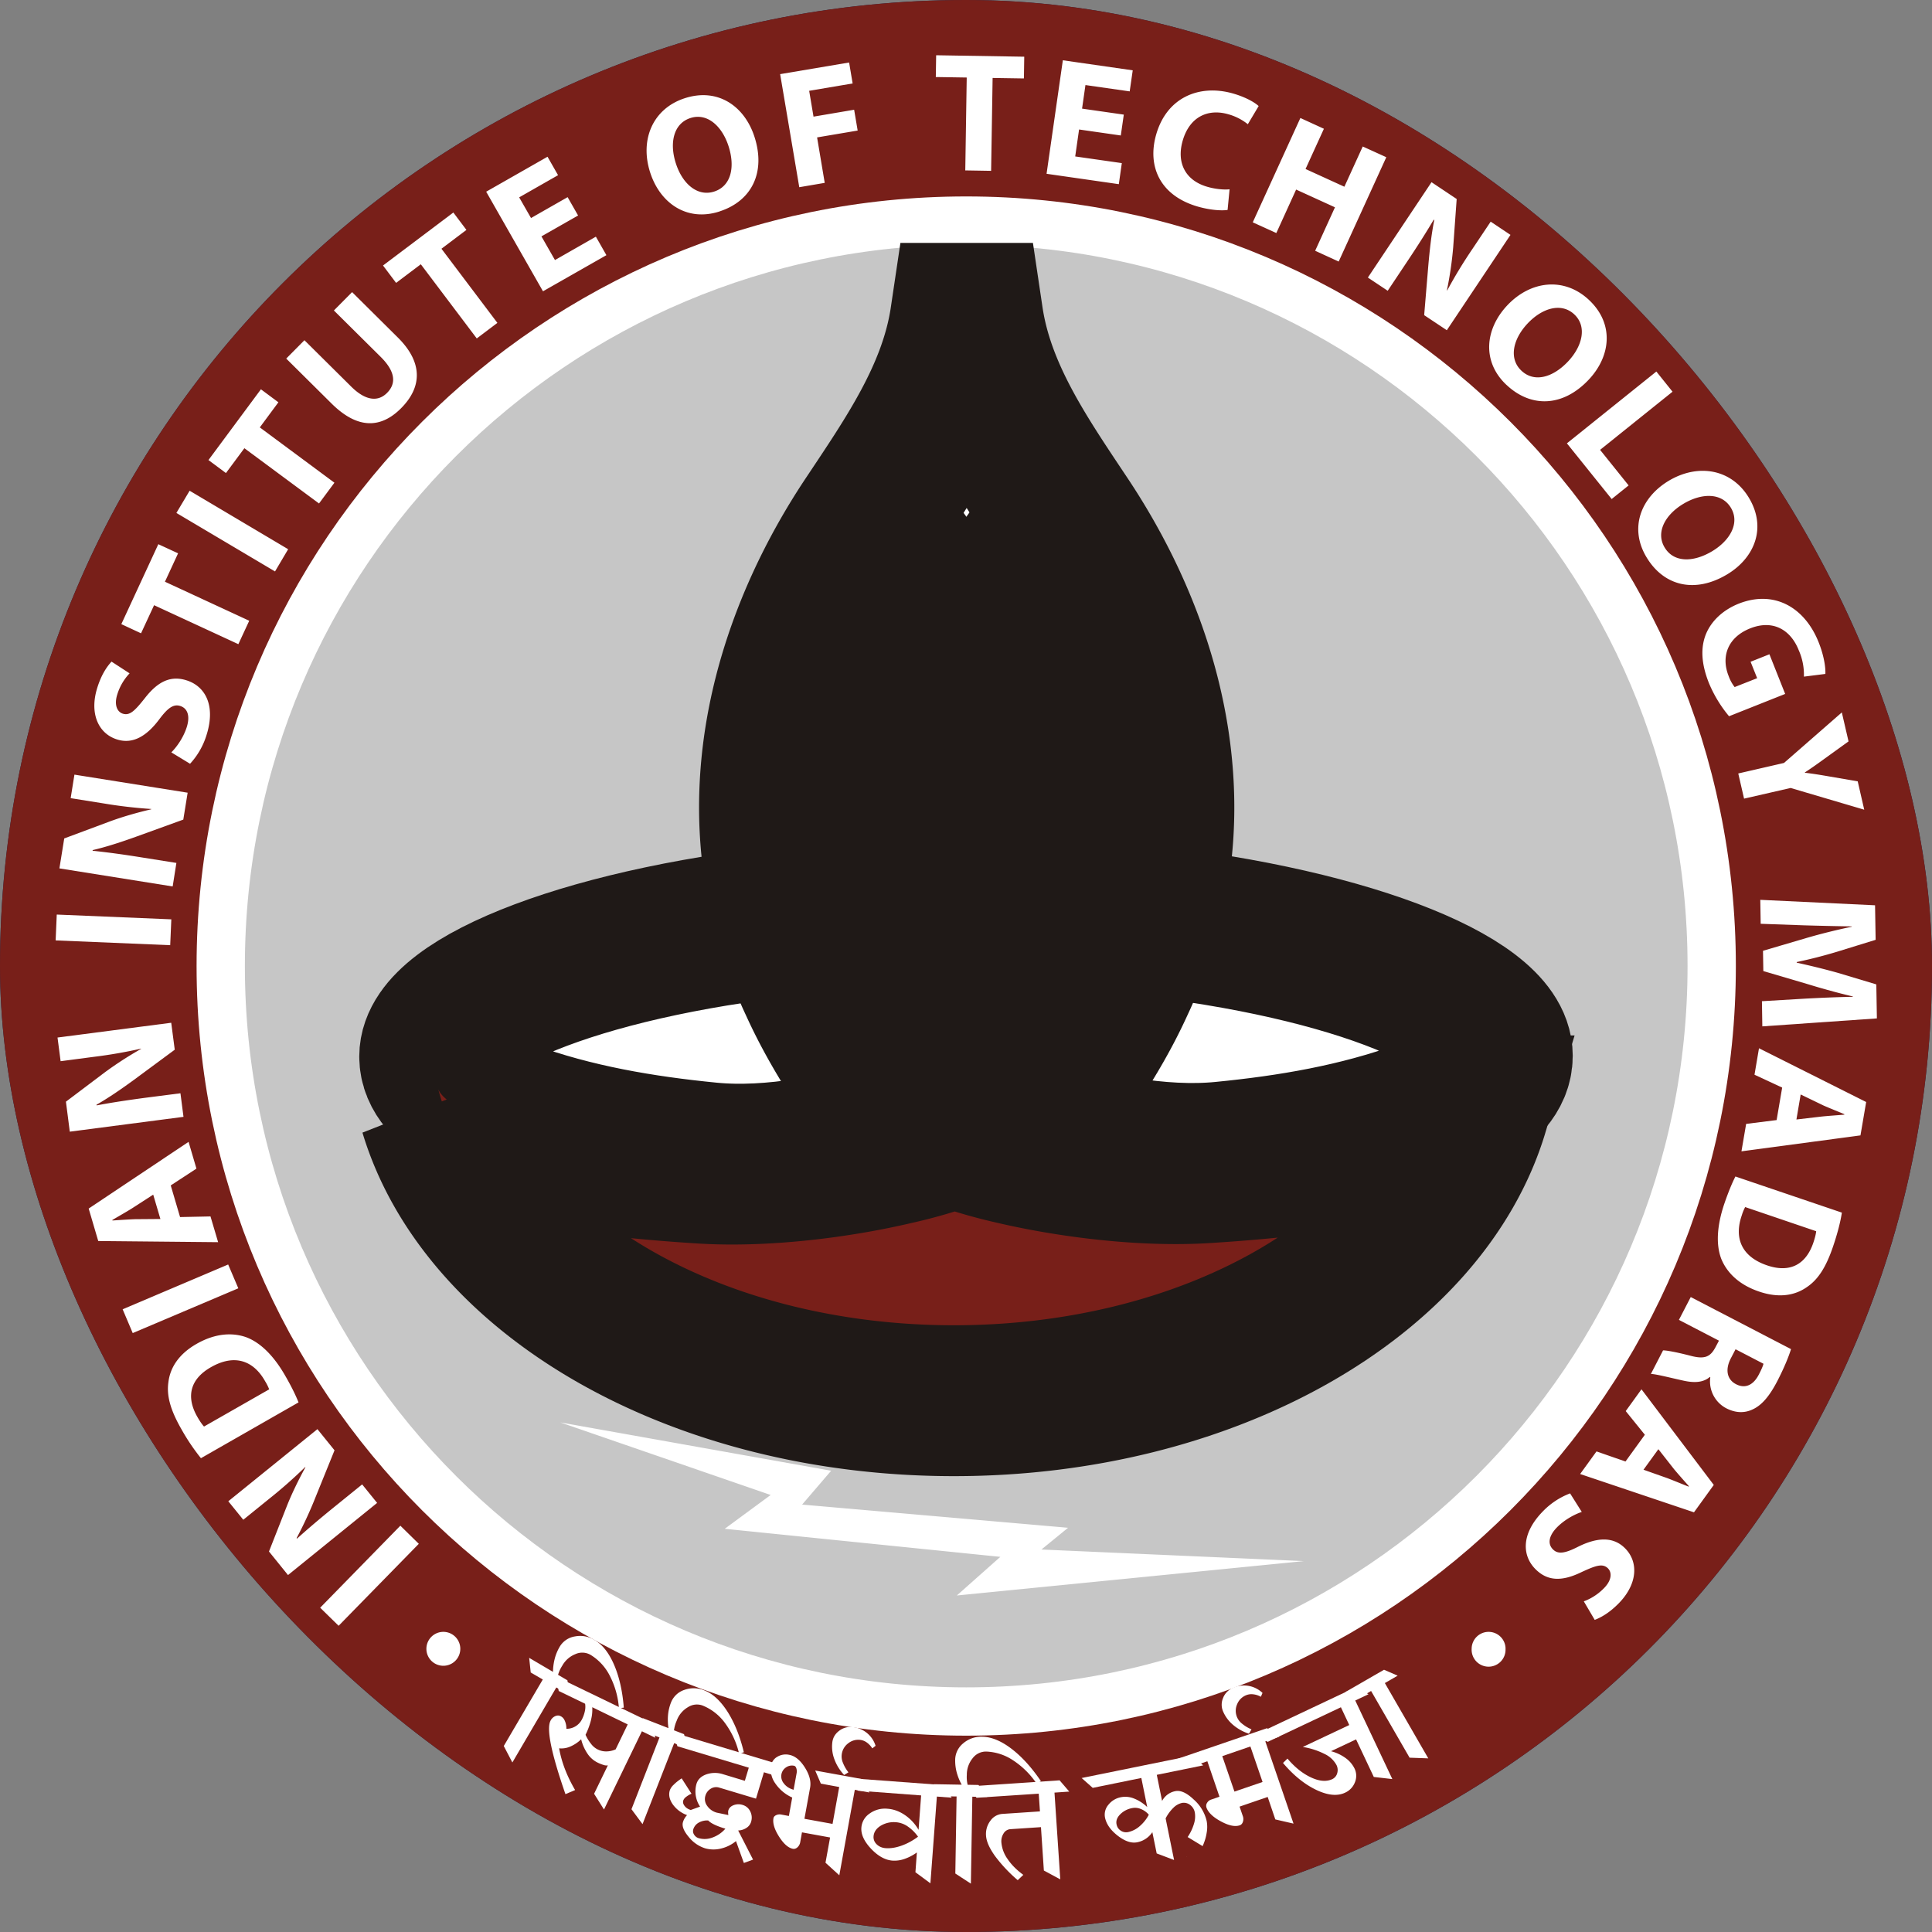 <svg xmlns="http://www.w3.org/2000/svg" width="40" height="40" fill="none"><rect width="100%" height="100%" fill="#808080" stroke="none"/><g clip-path="url(#a)"><rect width="40" height="40" rx="20" fill="#132249"/><g style="mix-blend-mode:luminosity"><path d="M40 20c0 11.045-8.955 20-20 20C8.954 40 0 31.045 0 20 0 8.954 8.954 0 20 0c11.045 0 20 8.954 20 20Z" fill="#781F19"/><path d="M35.439 20c0 8.525-6.91 15.435-15.435 15.435-8.524 0-15.434-6.91-15.434-15.434S11.48 4.567 20.004 4.567c8.525 0 15.435 6.91 15.435 15.434Z" fill="#C6C6C6"/><path d="M35.439 20c0 8.525-6.91 15.435-15.435 15.435-8.524 0-15.434-6.91-15.434-15.434S11.48 4.567 20.004 4.567c8.525 0 15.435 6.91 15.435 15.434Z" stroke="#fff" stroke-miterlimit="10"/><path d="m6.629 33.286 1.66-1.698.382.375-1.66 1.697-.382-.374ZM7.808 31.116 5.963 32.61l-.394-.488.366-.93c.105-.267.249-.56.388-.813l-.004-.006a9.71 9.71 0 0 1-.746.658l-.536.434-.31-.383 1.845-1.493.354.438-.393.97a8.392 8.392 0 0 1-.392.848l.009.01c.235-.212.49-.428.792-.672l.556-.45.31.383ZM5.573 28.764a1.031 1.031 0 0 0-.084-.167c-.24-.427-.631-.572-1.123-.29-.444.253-.511.625-.28 1.028.057.1.106.166.138.2l1.349-.77ZM4.16 30.19a4.309 4.309 0 0 1-.404-.6c-.226-.395-.309-.688-.27-.97.036-.305.216-.586.583-.796.394-.225.748-.237 1.029-.138.304.114.58.398.81.802.14.242.224.424.273.547l-2.02 1.155ZM2.54 27.107l2.184-.927.21.493-2.186.927-.209-.493ZM3.172 24.734l-.441.285c-.124.077-.285.168-.406.24l.003.01c.144-.009.327-.022.47-.027l.523-.004-.149-.504Zm.556.464.63-.013.158.533-2.482-.024-.198-.672 2.068-1.381.163.554-.532.348.193.655ZM3.8 23.123l-2.355.307-.08-.621.798-.602a7.46 7.46 0 0 1 .757-.49v-.006a9.881 9.881 0 0 1-.98.17l-.685.09-.064-.49 2.354-.306.073.558-.842.622c-.237.173-.517.369-.778.517l.002.014c.312-.059.643-.109 1.027-.16l.709-.091.063.488ZM1.175 18.935l2.372.099-.023.535-2.372-.099.023-.535ZM3.575 18.353l-2.345-.374.1-.62.936-.349c.269-.1.583-.189.864-.254l.002-.007a9.77 9.77 0 0 1-.987-.115l-.682-.109.078-.487 2.344.374-.09.557-.983.356c-.276.099-.6.208-.893.275l-.002.014c.316.033.647.078 1.03.14l.705.112-.077.487ZM3.547 15.577c.113-.112.25-.305.32-.524.073-.235.014-.39-.137-.437-.138-.043-.255.038-.435.28-.252.335-.538.519-.87.414-.388-.12-.578-.538-.411-1.07.08-.258.189-.427.295-.542l.374.243a1.11 1.11 0 0 0-.255.437c-.07.222.001.362.115.398.145.045.248-.06.455-.32.273-.353.54-.473.862-.371.38.118.612.508.417 1.13a1.549 1.549 0 0 1-.342.598l-.388-.236ZM3.19 12.53l-.27.582-.408-.19.766-1.655.409.189-.272.588 1.745.808-.225.485-1.745-.807ZM3.926 10.16l2.04 1.211-.272.46-2.042-1.211.274-.46ZM5.06 9.279l-.382.515-.362-.269L5.402 8.06l.362.269-.385.52 1.545 1.145-.319.43L5.06 9.28ZM6.303 7.044l.968.96c.292.29.552.323.743.13.198-.2.167-.448-.133-.746l-.968-.96.377-.38.945.938c.52.515.508 1.023.071 1.464-.421.425-.904.437-1.44-.094l-.94-.932.377-.38ZM8.713 5.471l-.512.386-.271-.36L9.386 4.4l.271.36-.517.39 1.158 1.535-.427.322-1.158-1.535ZM11.97 4.461l-.76.433.28.49.847-.484.218.383-1.313.748-1.176-2.062 1.27-.724.218.382-.805.459.245.428.758-.432.217.38ZM14.789 3.965c.345-.113.437-.502.293-.944-.132-.405-.436-.691-.788-.577-.352.114-.438.52-.3.942.138.426.45.69.792.58l.003-.001Zm.108.413c-.667.216-1.226-.161-1.435-.804-.22-.677.05-1.324.714-1.54.693-.225 1.24.171 1.443.794.242.744-.059 1.334-.719 1.548l-.003.002ZM16.152 1.535l1.428-.241.073.434-.9.152.09.535.841-.143.073.431-.84.142.158.941-.527.09-.396-2.341ZM20.016 1.605l-.641-.01.007-.451 1.824.03-.007.45-.648-.01-.031 1.923-.535-.009.03-1.923ZM23.205 2.805l-.864-.124-.08.558.965.138-.062.436-1.496-.215.337-2.35 1.447.208-.063.436-.916-.131-.07.488.864.124-.062.432ZM25.416 4.346c-.104.018-.336.01-.61-.067-.79-.225-1.056-.835-.87-1.489.221-.779.899-1.051 1.59-.855.267.076.456.188.533.261l-.224.376a1.132 1.132 0 0 0-.41-.208c-.405-.115-.794.042-.94.553-.13.458.06.823.517.952.16.046.338.063.455.05l-.041.427ZM27.41 2.666l-.38.833.804.367.38-.833.488.222-.986 2.16-.487-.223.41-.9-.804-.367-.41.9-.488-.222.986-2.16.487.223ZM28.32 5.747l1.318-1.975.521.348-.072.997a7.506 7.506 0 0 1-.13.892l.006.004a9.85 9.85 0 0 1 .516-.85l.384-.574.41.274-1.318 1.974-.469-.312.087-1.043c.026-.292.062-.632.122-.926l-.011-.008c-.162.273-.341.555-.557.878l-.396.594-.41-.273ZM31.503 7.678c.265.247.65.14.967-.2.29-.312.394-.717.123-.97-.27-.251-.667-.13-.97.194-.305.327-.386.728-.123.973l.003.003Zm-.31.294c-.512-.478-.453-1.15.009-1.645.486-.52 1.183-.596 1.693-.12.533.498.451 1.168.004 1.647-.534.572-1.195.594-1.703.12l-.003-.002ZM34.293 7.692l.335.418-1.5 1.204.591.736-.351.282-.927-1.153 1.852-1.487ZM34.466 11.337c.187.31.586.313.985.074.365-.22.576-.58.386-.897-.19-.317-.606-.31-.986-.082-.383.23-.572.594-.387.902l.002.003Zm-.378.198c-.36-.601-.119-1.231.46-1.58.61-.365 1.302-.247 1.661.351.376.625.112 1.248-.449 1.585-.67.402-1.313.242-1.67-.353l-.002-.003ZM35.798 14.829a2.664 2.664 0 0 1-.417-.688c-.16-.402-.174-.734-.061-1.013.114-.277.357-.502.681-.631.735-.288 1.366.08 1.653.803.113.285.145.526.138.653l-.444.056a1.248 1.248 0 0 0-.108-.549c-.165-.415-.526-.64-1.005-.45-.457.182-.609.575-.446.985a.822.822 0 0 0 .125.23l.466-.184-.136-.34.39-.155.326.821-1.162.462ZM35.989 16.014l.947-.218 1.197-1.046.139.6-.502.362c-.152.11-.264.19-.402.28l.001.007c.156.018.303.042.483.073l.61.105.135.587-1.524-.45-.964.221-.12-.521ZM37.387 20.675c.285-.015.627-.031.975-.037v-.007a14.891 14.891 0 0 1-.924-.252l-.93-.274-.007-.42.911-.268c.281-.082.614-.165.927-.23v-.007c-.321-.005-.688-.013-.984-.022l-.902-.032-.008-.496 2.376.113.012.715-.793.245a9.85 9.85 0 0 1-.841.215v.013c.275.06.587.136.856.212l.792.238.012.704-2.372.165-.008-.521.908-.054ZM37.193 23.178l.521-.061c.145-.015.33-.027.47-.039l.002-.01c-.133-.055-.303-.123-.433-.18l-.472-.228-.088.518Zm-.295-.661-.573-.266.093-.548 2.219 1.113-.118.691-2.464.33.097-.568.631-.079.115-.673ZM36.131 24.992a.986.986 0 0 0-.07.173c-.16.463-.01.852.527 1.034.484.164.807-.031.956-.472.037-.11.054-.19.058-.236l-1.47-.5Zm2.003.114c-.03.198-.096.447-.182.7-.146.43-.31.687-.547.845-.252.175-.582.226-.983.09-.43-.145-.673-.403-.785-.678-.116-.304-.086-.7.063-1.14.09-.263.17-.448.23-.565l2.204.748ZM35.933 27.935l-.098.188c-.123.237-.077.44.107.535.19.099.36.02.473-.2.06-.115.087-.184.096-.223l-.578-.3Zm1.148-.003c-.051.167-.15.402-.282.659-.163.313-.323.507-.523.594-.167.076-.35.069-.543-.032a.628.628 0 0 1-.323-.64l-.009-.005c-.136.116-.316.126-.537.079-.275-.06-.582-.14-.684-.141l.252-.488c.076 0 .276.036.566.111.297.079.412.023.517-.172l.074-.14-.829-.43.245-.473 2.076 1.078ZM34.027 30.429l.495.175c.136.052.307.123.439.175l.006-.009c-.096-.108-.218-.245-.309-.354l-.323-.412-.308.425Zm.028-.724-.396-.49.326-.451 1.497 1.98-.41.567-2.357-.793.339-.468.6.209.401-.554ZM32.749 31.303c-.151.05-.361.162-.52.326-.17.178-.188.343-.073.453.103.1.245.08.514-.057.375-.187.713-.223.964.02.292.28.276.739-.11 1.14-.188.194-.361.297-.507.353l-.226-.384c.096-.035.264-.113.423-.278.161-.167.16-.324.075-.407-.11-.105-.248-.058-.55.082-.402.195-.694.183-.937-.052-.287-.276-.32-.729.132-1.198a1.55 1.55 0 0 1 .573-.382l.242.384ZM31.17 34.137a.351.351 0 1 1-.701 0 .351.351 0 0 1 .702 0ZM9.53 34.137a.351.351 0 1 1-.702 0 .351.351 0 0 1 .702 0ZM11.602 29.45l5.606 1-.601.701 5.506.48-.551.45 5.433.24-7.185.712.901-.8-5.706-.581.951-.7-4.354-1.502ZM10.956 34.324l.493.29c.001-.095.014-.185.036-.272a.967.967 0 0 1 .1-.243.446.446 0 0 1 .316-.218.57.57 0 0 1 .41.074c.163.095.297.267.404.515.106.247.173.542.2.885l-.101.011a1.73 1.73 0 0 0-.187-.667 1.067 1.067 0 0 0-.402-.438.344.344 0 0 0-.31-.015.54.54 0 0 0-.275.242.708.708 0 0 0-.086.187l.194.114.036.304-.266-.156-.91 1.553-.178-.341.808-1.377-.25-.145-.032-.303Z" fill="#fff"/><path d="M12.236 35.613a1.569 1.569 0 0 1-.113.304.856.856 0 0 0 .116.19.385.385 0 0 0 .319.154.482.482 0 0 0 .188-.042l.25-.517-.734-.356a.861.861 0 0 1-.027.267Zm.064 1.525.285-.588a.176.176 0 0 1-.087-.008.824.824 0 0 1-.132-.053.534.534 0 0 1-.204-.183.927.927 0 0 1-.13-.296.732.732 0 0 1-.224.15.454.454 0 0 1-.232.037c.05.284.16.572.331.864l-.2.085c-.291-.838-.395-1.342-.312-1.514a.198.198 0 0 1 .096-.099c.04-.019.079-.02.113-.003.04.019.07.05.09.098a.383.383 0 0 1 .032.165.357.357 0 0 0 .328-.206.682.682 0 0 0 .056-.164.4.4 0 0 0 .004-.149l-.546-.264-.06-.3 2 .967.058.301-.276-.134-.785 1.62-.205-.326Z" fill="#fff"/><path d="m13.303 35.57.537.209a1.153 1.153 0 0 1-.009-.273.939.939 0 0 1 .06-.254.447.447 0 0 1 .276-.264.571.571 0 0 1 .416.01c.176.068.335.216.48.442.144.227.257.506.338.839l-.099.027a1.728 1.728 0 0 0-.288-.627 1.068 1.068 0 0 0-.465-.367.341.341 0 0 0-.307.034.533.533 0 0 0-.232.28.723.723 0 0 0-.056.198l.208.08.082.298-.286-.112-.655 1.677-.229-.309.58-1.486-.27-.106-.081-.297Z" fill="#fff"/><path d="M14.37 37.983a.166.166 0 0 0 .098.075.45.45 0 0 0 .283-.014.633.633 0 0 0 .267-.183c-.18-.054-.299-.11-.355-.17a.356.356 0 0 0-.199.046.239.239 0 0 0-.11.136.13.13 0 0 0 .016.11Zm1.693-1.474.105.29-.352-.106-.164.546-.763-.229a.208.208 0 0 0-.173.023.248.248 0 0 0-.112.147.236.236 0 0 0 .037.208.354.354 0 0 0 .199.141l.24.05a.352.352 0 0 1-.005-.052c0-.017 0-.032.005-.045.015-.05.051-.086.109-.108a.282.282 0 0 1 .189-.004c.07.022.122.066.156.135.033.068.039.14.016.216a.226.226 0 0 1-.095.123.326.326 0 0 1-.172.054l.308.603-.19.07-.163-.453a.768.768 0 0 1-.319.156.64.64 0 0 1-.325-.008.712.712 0 0 1-.338-.238c-.102-.122-.14-.222-.116-.303a.356.356 0 0 1 .085-.145.621.621 0 0 1-.297-.224c-.068-.099-.089-.196-.06-.29a.295.295 0 0 1 .08-.115c.042-.043.097-.087.165-.132l.204.318a.508.508 0 0 0-.115.068.163.163 0 0 0-.056.073c-.011.036-.002.074.028.112.03.04.072.067.127.084l.193-.07a.568.568 0 0 1-.074-.471c.028-.092.095-.157.202-.196a.542.542 0 0 1 .349-.003l.45.136.082-.272-1.477-.443-.105-.29 2.142.644Z" fill="#fff"/><path d="M16.233 36.93c.048.06.114.102.198.125l.062-.342a.202.202 0 0 0-.006-.103c-.01-.031-.027-.048-.048-.052a.214.214 0 0 0-.168.036.218.218 0 0 0-.093.145.229.229 0 0 0 .055.19Zm.645-.273.985.179.136.275-.301-.055-.321 1.77-.286-.26.095-.523-.582-.106-.036.202a.185.185 0 0 1-.057.107c-.03.027-.06.037-.093.032-.096-.018-.193-.102-.288-.252-.096-.151-.135-.278-.116-.383.005-.026.023-.047.055-.062a.17.17 0 0 1 .104-.013l.16.03.069-.382a.838.838 0 0 1-.35-.292.493.493 0 0 1-.088-.37.26.26 0 0 1 .13-.182.339.339 0 0 1 .242-.041c.121.021.23.109.326.26.097.152.134.293.11.422l-.117.643.582.106.138-.764-.38-.07-.117-.271Z" fill="#fff"/><path d="M17.377 35.832a.383.383 0 0 1 .285-.074.555.555 0 0 1 .466.387l-.068.053a.434.434 0 0 0-.113-.121.292.292 0 0 0-.133-.054.333.333 0 0 0-.255.072.337.337 0 0 0-.106.404.76.76 0 0 0 .113.195l-.089.055a.952.952 0 0 1-.202-.326.736.736 0 0 1-.043-.348c.012-.1.06-.18.145-.243ZM18.151 38.185c.049.047.11.073.183.079.1.008.21-.009.326-.05.116-.04.232-.102.347-.187a.852.852 0 0 0-.213-.212.489.489 0 0 0-.236-.087.527.527 0 0 0-.324.072c-.092.057-.141.13-.148.22a.202.202 0 0 0 .066.165Zm1.387-1.226.165.26-.306-.023-.134 1.796-.31-.229.03-.41a.989.989 0 0 1-.256.134.625.625 0 0 1-.248.035c-.152-.011-.3-.093-.445-.246-.144-.154-.211-.299-.2-.438a.385.385 0 0 1 .17-.29.54.54 0 0 1 .37-.1c.126.009.245.052.36.13a.93.93 0 0 1 .284.307l.053-.713-1.308-.098-.165-.259 1.94.144Z" fill="#fff"/><path d="m19.336 36.94.575.01a1.14 1.14 0 0 1-.103-.253.94.94 0 0 1-.032-.26.446.446 0 0 1 .167-.344.572.572 0 0 1 .393-.136c.189.003.39.085.604.248.214.163.417.386.61.67l-.083.06a1.736 1.736 0 0 0-.49-.488 1.071 1.071 0 0 0-.564-.183.345.345 0 0 0-.276.139.538.538 0 0 0-.12.345.674.674 0 0 0 .017.204l.224.004.18.249-.307-.006-.03 1.8-.322-.21.026-1.595-.29-.004-.18-.25Z" fill="#fff"/><path d="m21.938 36.86.2.233-.306.021.12 1.796-.34-.183-.06-.898-.633.042a.178.178 0 0 0-.14.087.3.3 0 0 0-.046.192.69.69 0 0 0 .13.342c.078.116.187.225.324.325l-.116.11a3.068 3.068 0 0 1-.474-.505c-.113-.16-.174-.297-.182-.414a.453.453 0 0 1 .089-.31.33.33 0 0 1 .25-.143l.777-.052-.025-.367-1.287.085-.2-.233 1.919-.128ZM23.204 37.902c.046.03.098.04.154.029a.528.528 0 0 0 .236-.12.813.813 0 0 0 .191-.239.418.418 0 0 0-.164-.118.301.301 0 0 0-.177-.02.47.47 0 0 0-.252.13c-.065.066-.09.135-.075.207.011.056.04.1.087.13Zm1.478-1.555.229.203-.961.196.11.541a.391.391 0 0 1 .273-.203c.11-.023.237.035.383.174a.851.851 0 0 1 .267.445.67.67 0 0 1 0 .242c-.014.09-.041.182-.084.277l-.31-.188a.981.981 0 0 0 .13-.272.497.497 0 0 0 .018-.238.25.25 0 0 0-.1-.157.211.211 0 0 0-.171-.038.367.367 0 0 0-.173.1.84.84 0 0 0-.16.219l.175.861-.36-.136-.09-.44a.485.485 0 0 1-.312.209c-.12.025-.255-.02-.404-.135-.148-.115-.236-.24-.264-.376a.314.314 0 0 1 .07-.265.434.434 0 0 1 .262-.157.478.478 0 0 1 .27.028.842.842 0 0 1 .272.176l-.122-.602-1.006.205-.23-.204 2.288-.465ZM24.57 38.442h.004l.001.003h-.004v-.003Z" fill="#fff"/><path d="m25.558 37.093.582-.199-.252-.735-.582.2.252.734Zm.675-1.312.254.174-.29.098.584 1.703-.377-.087-.158-.465-.582.2.066.193a.18.18 0 0 1 .003.122c-.013.038-.035.062-.066.072-.098.034-.229.006-.391-.082-.163-.088-.262-.184-.298-.287a.11.11 0 0 1 .013-.095.148.148 0 0 1 .083-.068l.174-.06-.251-.734-.407.139-.254-.174 1.898-.65ZM25.328 35.14a.386.386 0 0 1 .215-.202.557.557 0 0 1 .596.112l-.034.08a.413.413 0 0 0-.157-.051.29.29 0 0 0-.144.017.335.335 0 0 0-.19.187.337.337 0 0 0 .103.405.744.744 0 0 0 .194.116l-.052.091a.97.97 0 0 1-.334-.187.75.75 0 0 1-.206-.283.35.35 0 0 1 .01-.284Z" fill="#fff"/><path d="m28.064 34.935.27.142-.275.13.768 1.627-.384-.044-.367-.778-.519.245a.898.898 0 0 1 .3.14.588.588 0 0 1 .188.22.347.347 0 0 1 .007.284.39.39 0 0 1-.202.214c-.16.076-.36.057-.6-.058s-.47-.3-.687-.557l.093-.09c.154.182.318.312.49.391.172.08.317.09.436.035a.19.19 0 0 0 .103-.122.23.23 0 0 0-.014-.17.541.541 0 0 0-.247-.23 1.522 1.522 0 0 0-.451-.145l.962-.454-.173-.368-1.515.716-.27-.142 2.087-.986Z" fill="#fff"/><path d="m28.654 34.57.283.123-.265.153.899 1.559-.387-.014-.797-1.381-.252.145-.283-.122.802-.462ZM9.043 22.412c0 .518 1.207.782 1.522.862 1.35.346 2.755.512 4.141.608 1.285.09 2.848-.12 4.082-.442-.725-.965-1.426-1.934-1.929-3.03-4.577.3-7.816 1.22-7.816 2.002Zm14.104-2.013c-.503 1.097-1.204 2.066-1.929 3.03 1.234.323 2.797.532 4.082.443 1.386-.096 2.792-.262 4.14-.608.316-.08 1.523-.344 1.523-.862 0-.781-3.239-1.701-7.816-2.003Z" fill="#fff"/><path d="M9 21.873c0 .739 1.211 1.115 1.528 1.23 1.354.493 2.764.73 4.156.867 1.29.128 2.858-.17 4.096-.63-.727-1.378-1.43-2.76-1.935-4.325C12.25 19.445 9 20.758 9 21.873ZM23.155 19c-.504 1.565-1.208 2.948-1.935 4.325 1.238.46 2.807.758 4.096.63 1.392-.136 2.802-.373 4.156-.866.317-.115 1.528-.492 1.528-1.231 0-1.114-3.25-2.427-7.845-2.858Z" stroke="#1F1917" stroke-width="3.124" stroke-miterlimit="10"/><path d="M18.793 23.434c-.72-.96-1.415-1.941-1.915-3.034-.038-.084-.079-.167-.114-.253a9.42 9.42 0 0 1-.57-1.801c-.528-2.662.312-5.363 1.785-7.575.86-1.292 1.776-2.608 2.01-4.18h.05c.234 1.572 1.15 2.888 2.01 4.18 1.473 2.212 2.313 4.913 1.786 7.575a9.465 9.465 0 0 1-.57 1.801c-.036.085-.076.168-.114.251-.503 1.097-1.204 2.066-1.929 3.031a9.11 9.11 0 0 1-1.195-.39c-.334.14-.744.272-1.197.39 0 0-.033.009-.037.006Z" fill="#fff"/><path d="M18.793 23.434c-.72-.96-1.415-1.941-1.915-3.034-.038-.084-.079-.167-.114-.253a9.42 9.42 0 0 1-.57-1.801c-.528-2.662.312-5.363 1.785-7.575.86-1.292 1.776-2.608 2.01-4.18h.05c.234 1.572 1.15 2.888 2.01 4.18 1.473 2.212 2.313 4.913 1.786 7.575a9.465 9.465 0 0 1-.57 1.801c-.036.085-.076.168-.114.251-.503 1.097-1.204 2.066-1.929 3.031a9.11 9.11 0 0 1-1.195-.39c-.334.14-.744.272-1.197.39 0 0-.033.009-.037.006Z" stroke="#1F1917" stroke-width="3.124" stroke-miterlimit="10"/><path d="M18.788 23.441c-1.234.322-2.797.532-4.082.442-1.386-.096-2.791-.262-4.14-.608-.286-.073-1.301-.296-1.492-.721 1.047 3.838 5.543 6.725 10.932 6.725 5.388 0 9.884-2.886 10.93-6.725h-.01c-.202.419-1.202.639-1.485.711-1.349.346-2.755.512-4.14.608-1.286.09-2.849-.12-4.083-.442a9.12 9.12 0 0 1-1.195-.39c-.334.139-.744.272-1.197.39 0 0-.033.008-.037.005l-.001.005Z" fill="#781F19"/><path d="M18.553 23.791c-1.213.288-2.75.475-4.014.395-1.364-.086-2.746-.234-4.072-.542-.281-.065-1.28-.264-1.467-.644 1.03 3.425 5.45 6 10.75 6s9.721-2.575 10.75-6h-.01c-.199.374-1.182.57-1.46.635-1.327.308-2.71.456-4.073.542-1.264.08-2.8-.107-4.014-.395a9.624 9.624 0 0 1-1.176-.348 9.69 9.69 0 0 1-1.177.349s-.032.007-.036.004" stroke="#1F1917" stroke-width="3.124" stroke-miterlimit="10"/><path d="M20.2 20.218c-.085.088-.162.185-.165.264h-.011c-.003-.083-.089-.187-.18-.278v2.866h.103l.073-.03.073.03h.108v-2.852Z" fill="#BDA345"/><path d="M20.2 20.218c-.085.088-.162.185-.165.264h-.011c-.003-.083-.089-.187-.18-.278v2.866h.103l.073-.03.073.03h.108v-2.852Z" stroke="#1F1917" stroke-width="3.124" stroke-miterlimit="10"/><path d="M20.071 18.165h-.078c-.394 0-.723.284-.811.682-.115.516.12.845.471 1.177.092.087.37.307.375.458h.01c.006-.151.283-.37.375-.457.35-.333.586-.662.472-1.178-.088-.398-.418-.682-.812-.682h-.078.076Z" fill="#D9261C"/><path d="M20.071 18.165h-.078c-.394 0-.723.284-.811.682-.115.516.12.845.471 1.177.092.087.37.307.375.458h.01c.006-.151.283-.37.375-.457.35-.333.586-.662.472-1.178-.088-.398-.418-.682-.812-.682h-.078" stroke="#1F1917" stroke-width="3.124" stroke-miterlimit="10" stroke-linejoin="round"/><path d="M19.185 18.846a.868.868 0 0 1 .453-.594l.03-.047s-.98-.795-2.207.159c.059-.027.533.383.596.428.325.233.669.327 1.074.253l.032-.05c.005-.049.01-.097.022-.149Z" fill="#D9261C"/><path d="M19.185 18.846a.868.868 0 0 1 .453-.594l.03-.047s-.98-.795-2.207.159c.059-.027.533.383.596.428.325.233.669.327 1.074.253l.032-.05c.005-.049.01-.097.022-.149Z" stroke="#1F1917" stroke-width="3.124" stroke-miterlimit="10" stroke-linejoin="round"/><path d="m20.34 18.196.012.02a.864.864 0 0 1 .53.63c.016.073.024.14.027.206a1.34 1.34 0 0 0 1.03-.26c.063-.045.538-.455.596-.428-1.226-.954-2.195-.168-2.195-.168Z" fill="#D9261C"/><path d="m20.34 18.196.012.02a.864.864 0 0 1 .53.63c.016.073.024.14.027.206a1.34 1.34 0 0 0 1.03-.26c.063-.045.538-.455.596-.428-1.226-.954-2.195-.168-2.195-.168Z" stroke="#1F1917" stroke-width="3.124" stroke-miterlimit="10" stroke-linejoin="round"/><path d="M19.987 12.573s-2.521 3.85-.307 5.553h.613c2.215-1.703-.306-5.553-.306-5.553Z" fill="#D9261C"/><path d="M19.987 12.573s-2.521 3.85-.307 5.553h.613c2.215-1.703-.306-5.553-.306-5.553Z" stroke="#1F1917" stroke-width="3.124" stroke-miterlimit="10" stroke-linecap="round" stroke-linejoin="round"/><path d="m19.43 13.582-1.06-.933c.094.082.055.626.057.75.004.295-.012.59-.042.885-.038.389-.121.766-.182 1.152-.096.608-.023 1.244.313 1.771.247.388.709.722 1.132.898-1.465-1.155-.803-3.269-.217-4.523Z" fill="#D9261C"/><path d="m19.43 13.582-1.06-.933c.094.082.055.626.057.75.004.295-.012.59-.042.885-.038.389-.121.766-.182 1.152-.096.608-.023 1.244.313 1.771.247.388.709.722 1.132.898-1.465-1.155-.803-3.269-.217-4.523Z" stroke="#1F1917" stroke-width="3.124" stroke-miterlimit="10" stroke-linejoin="round"/><path d="M21.762 15.437c-.06-.385-.144-.763-.183-1.152a7.595 7.595 0 0 1-.041-.886c.002-.123-.038-.666.056-.749l-1.068.941c.587 1.259 1.246 3.375-.233 4.527.43-.174.904-.514 1.156-.91.336-.526.41-1.163.313-1.771Z" fill="#D9261C"/><path d="M21.762 15.437c-.06-.385-.144-.763-.183-1.152a7.595 7.595 0 0 1-.041-.886c.002-.123-.038-.666.056-.749l-1.068.941c.587 1.259 1.246 3.375-.233 4.527.43-.174.904-.514 1.156-.91.336-.526.41-1.163.313-1.771Z" stroke="#1F1917" stroke-width="3.124" stroke-miterlimit="10" stroke-linejoin="round"/><path d="m20.45 18.049.056.042a1.678 1.678 0 0 1 1.396-.086l.04-.013s.22-.599.594-.599c0 0-.497-.263-1.154-.086a2.63 2.63 0 0 1-.933.742Z" fill="#D9261C"/><path d="m20.45 18.049.056.042a1.678 1.678 0 0 1 1.396-.086l.04-.013s.22-.599.594-.599c0 0-.497-.263-1.154-.086a2.63 2.63 0 0 1-.933.742Z" stroke="#1F1917" stroke-width="3.124" stroke-miterlimit="10" stroke-linejoin="round"/><path d="m19.473 18.084.034-.015-.015-.038a2.616 2.616 0 0 1-.897-.723h-.003c-.66-.18-1.158.085-1.158.085.374 0 .593.598.593.598l.047.023a1.694 1.694 0 0 1 1.4.07Z" fill="#D9261C"/><path d="m19.473 18.084.034-.015-.015-.038a2.616 2.616 0 0 1-.897-.723h-.003c-.66-.18-1.158.085-1.158.085.374 0 .593.598.593.598l.047.023a1.694 1.694 0 0 1 1.4.07Z" stroke="#1F1917" stroke-width="3.124" stroke-miterlimit="10" stroke-linejoin="round"/><path d="M19.425 13.596c.11-.236.218-.442.308-.606l-.435-.604-.341.75v.03l.474.418-.006.012Z" fill="#D9261C"/><path d="M19.425 13.596c.11-.236.218-.442.308-.606l-.435-.604-.341.75v.03l.474.418-.006.012Z" stroke="#1F1917" stroke-width="3.124" stroke-miterlimit="10"/><path d="m20.534 13.59.521-.46-.339-.745-.443.613v.072c.083.153.176.336.27.54-.002-.007-.006-.014-.009-.02Z" fill="#D9261C"/><path d="m20.534 13.59.521-.46-.339-.745-.443.613v.072c.083.153.176.336.27.54-.002-.007-.006-.014-.009-.02Z" stroke="#1F1917" stroke-width="3.124" stroke-miterlimit="10"/></g></g><defs><clipPath id="a"><rect width="40" height="40" rx="20" fill="#fff"/></clipPath></defs></svg>